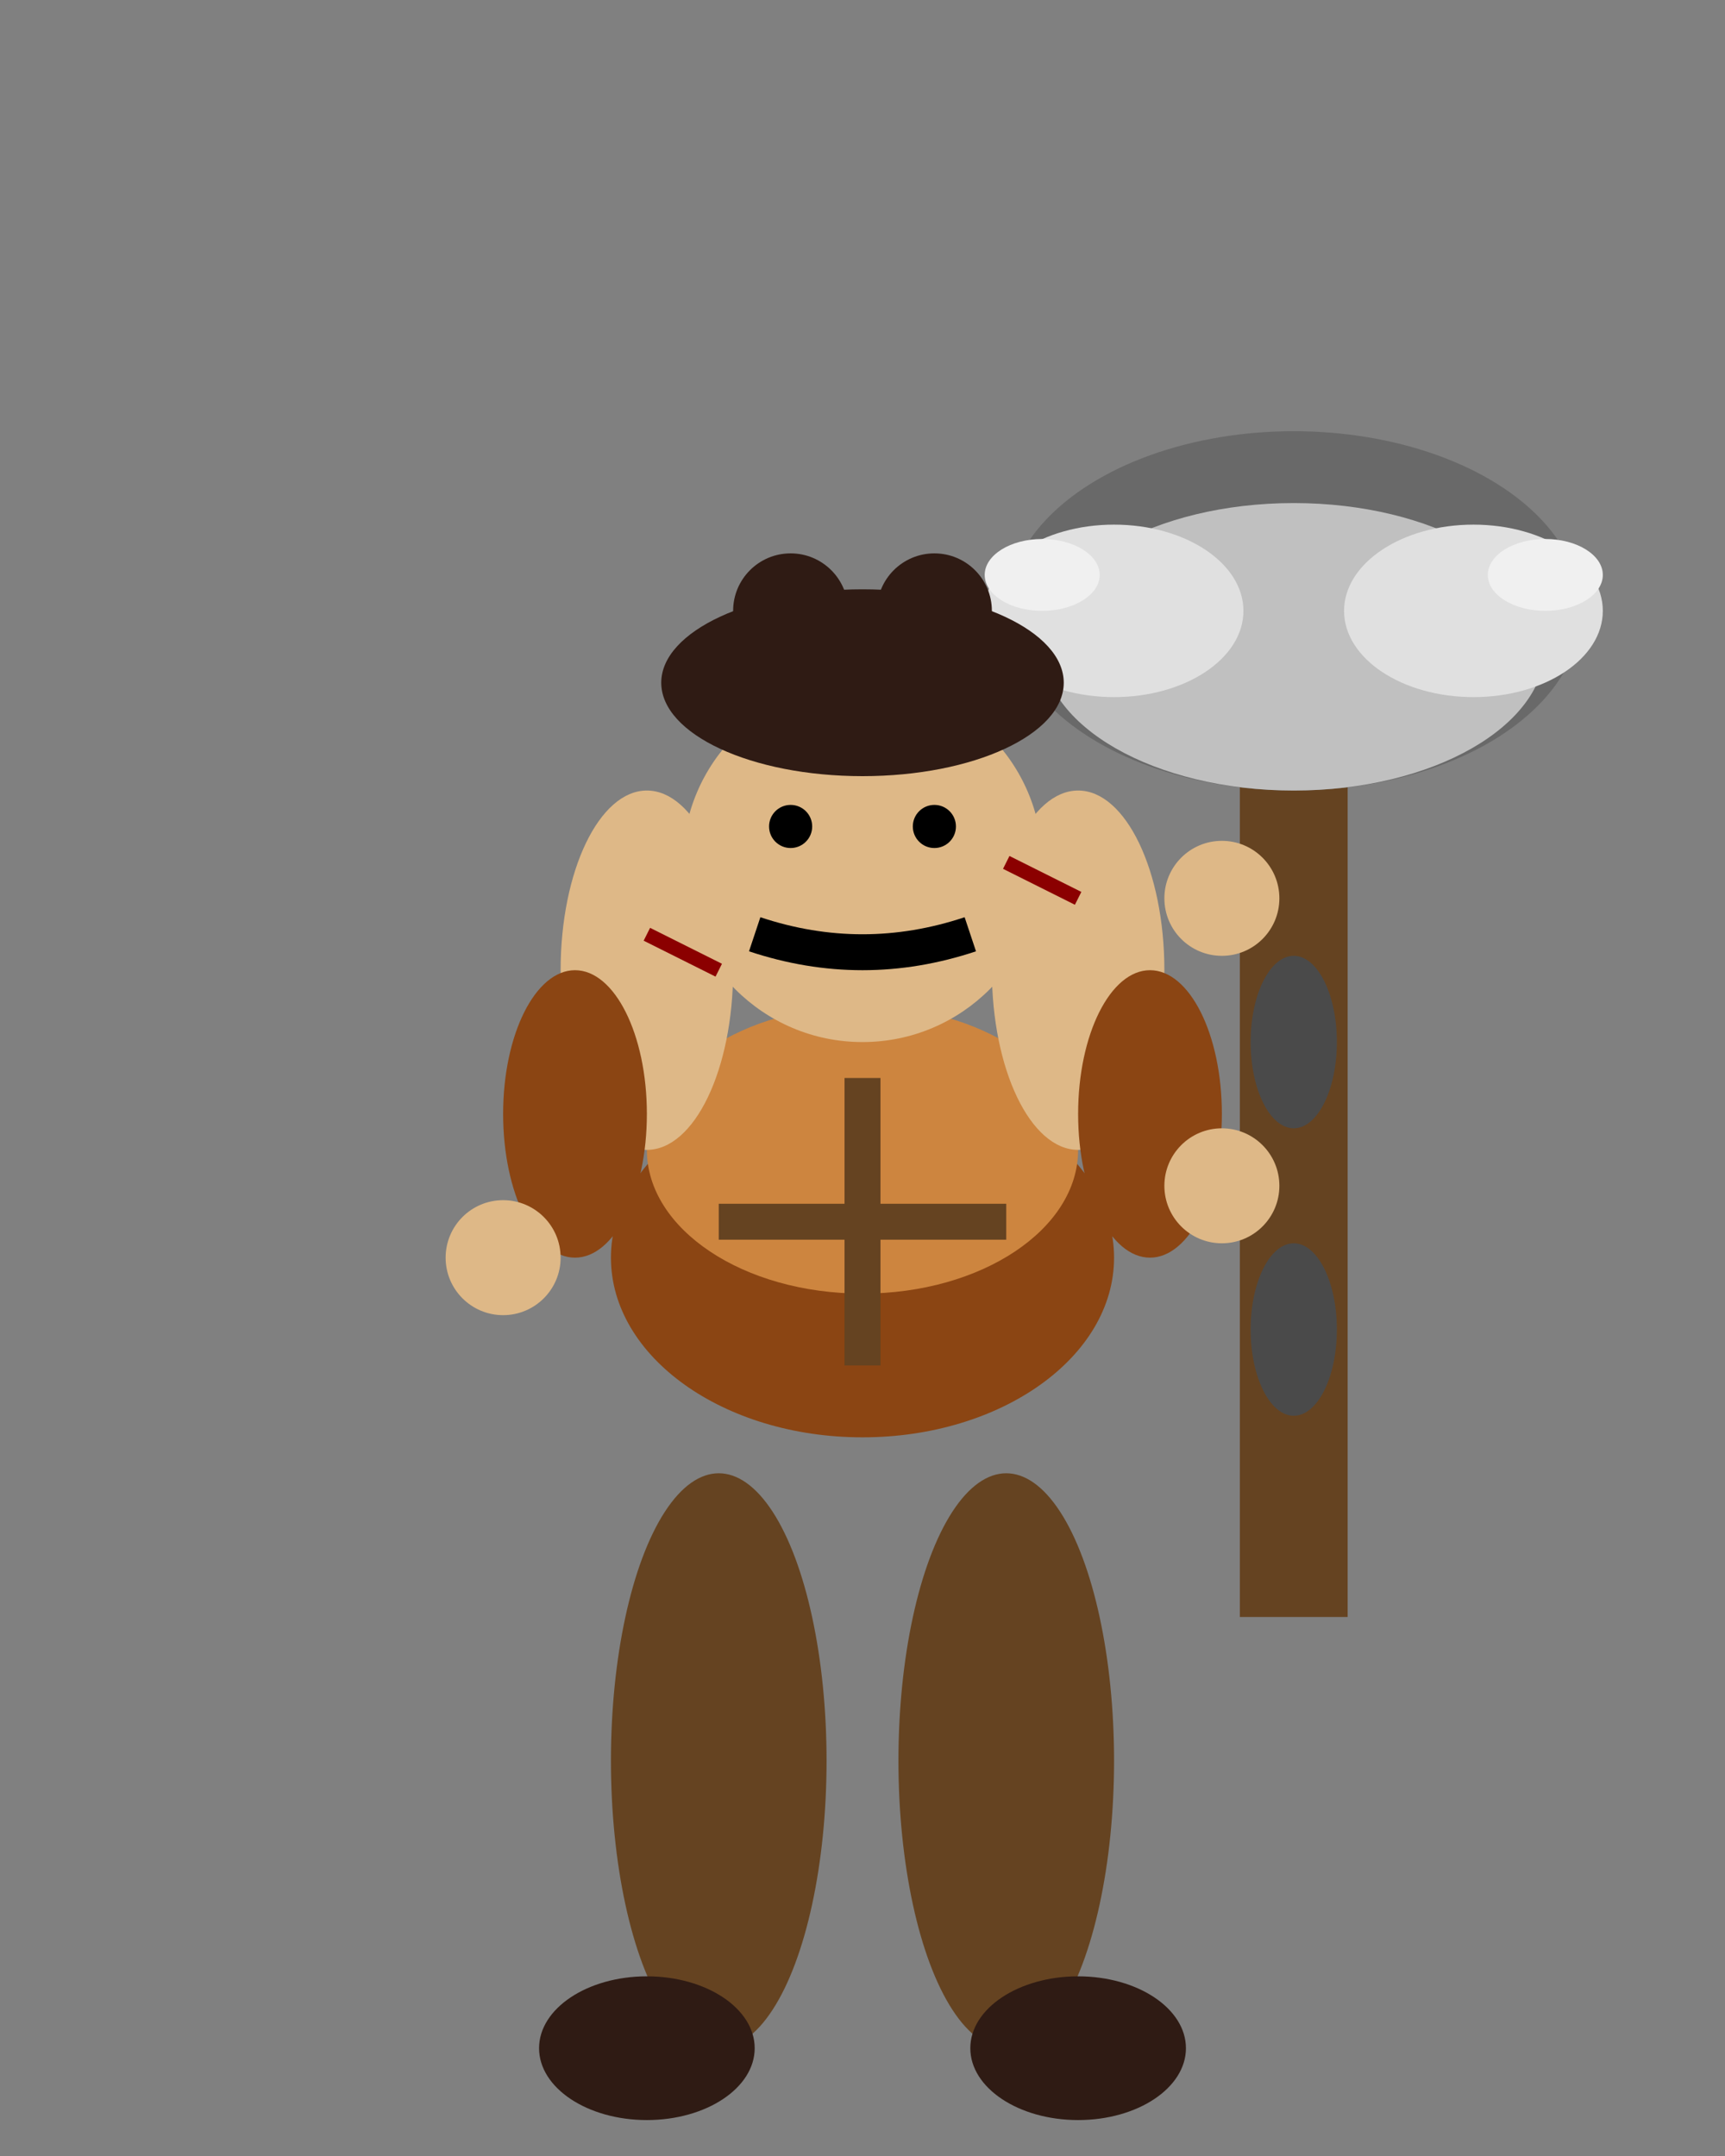 <svg width="24" height="30" viewBox="0 0 24 30" xmlns="http://www.w3.org/2000/svg">
  <rect x="0" y="0" width="24" height="30" fill="#808080" stroke="none"/>
  <!-- Berserker Move 04 - Clean Design, Returning to Neutral -->
  
  <!-- Two-handed Battle Axe (held at right side while moving) -->
  <line x1="18" y1="10.5" x2="18" y2="22.5" stroke="#654321" stroke-width="1.5"/>
  <!-- Axe Handle Grip -->
  <ellipse cx="18" cy="18.5" rx="0.6" ry="1.2" fill="#4A4A4A"/>
  <ellipse cx="18" cy="14.5" rx="0.6" ry="1.2" fill="#4A4A4A"/>
  <!-- Detailed Axe Head (Much Bigger) -->
  <ellipse cx="18" cy="8.5" rx="4" ry="2.5" fill="#696969"/>
  <ellipse cx="18" cy="9" rx="3.5" ry="2" fill="#C0C0C0"/>
  <!-- Axe Blade Edge (Larger and More Intimidating) -->
  <ellipse cx="15.5" cy="8.5" rx="1.8" ry="1.2" fill="#E0E0E0"/>
  <ellipse cx="20.5" cy="8.5" rx="1.8" ry="1.2" fill="#E0E0E0"/>
  <!-- Blade Sharp Points -->
  <ellipse cx="14.5" cy="8" rx="0.8" ry="0.5" fill="#F0F0F0"/>
  <ellipse cx="21.5" cy="8" rx="0.8" ry="0.5" fill="#F0F0F0"/>
  
  <!-- Berserker Tunic (neutral position while moving) -->
  <ellipse cx="12" cy="17.5" rx="3.5" ry="2.5" fill="#8B4513"/>
  <ellipse cx="12" cy="16" rx="3" ry="2" fill="#CD853F"/>
  
  <!-- Muscular Arms (clearly positioned for movement) -->
  <!-- Right arm (axe holding) -->
  <ellipse cx="15" cy="13.5" rx="1.2" ry="2.5" fill="#DEB887"/>
  <ellipse cx="16" cy="15.5" rx="1" ry="2" fill="#8B4513"/>
  
  <!-- Left arm (swinging with motion) -->
  <ellipse cx="9" cy="13.5" rx="1.2" ry="2.5" fill="#DEB887"/>
  <ellipse cx="8" cy="15.5" rx="1" ry="2" fill="#8B4513"/>
  
  <!-- Hands (gripping axe and swinging) -->
  <circle cx="17" cy="12.5" r="0.8" fill="#DEB887"/>
  <circle cx="17" cy="16.5" r="0.8" fill="#DEB887"/>
  <circle cx="7" cy="17.5" r="0.8" fill="#DEB887"/>
  
  <!-- Head (focused forward) -->
  <circle cx="12" cy="12" r="2.5" fill="#DEB887"/>
  
  <!-- Fierce Eyes -->
  <circle cx="11" cy="11.5" r="0.3" fill="#000"/>
  <circle cx="13" cy="11.5" r="0.3" fill="#000"/>
  
  <!-- Determined Mouth -->
  <path d="M 10.5 13 Q 12 13.5 13.5 13" stroke="#000" stroke-width="0.5" fill="none"/>
  
  <!-- Wild Hair (dark, distinct from clothing) -->
  <ellipse cx="12" cy="9.5" rx="2.8" ry="1.3" fill="#2F1B14"/>
  <ellipse cx="11" cy="8.5" rx="0.8" ry="0.8" fill="#2F1B14"/>
  <ellipse cx="13" cy="8.5" rx="0.8" ry="0.8" fill="#2F1B14"/>
  
  <!-- Legs (returning to neutral position) -->
  <ellipse cx="10" cy="24.5" rx="1.5" ry="4" fill="#654321"/>
  <ellipse cx="14" cy="24.5" rx="1.5" ry="4" fill="#654321"/>
  
  <!-- Feet (dark boots) -->
  <ellipse cx="9" cy="28.5" rx="1.5" ry="1" fill="#2F1B14"/>
  <ellipse cx="15" cy="28.5" rx="1.5" ry="1" fill="#2F1B14"/>
  
  <!-- Subtle Leather Armor Details -->
  <line x1="12" y1="15" x2="12" y2="19" stroke="#654321" stroke-width="0.5"/>
  <line x1="10" y1="17" x2="14" y2="17" stroke="#654321" stroke-width="0.5"/>
  
  <!-- Battle Scars (minimal) -->
  <line x1="9" y1="13" x2="10" y2="13.5" stroke="#8B0000" stroke-width="0.2"/>
  <line x1="14" y1="12" x2="15" y2="12.5" stroke="#8B0000" stroke-width="0.2"/>
</svg> 